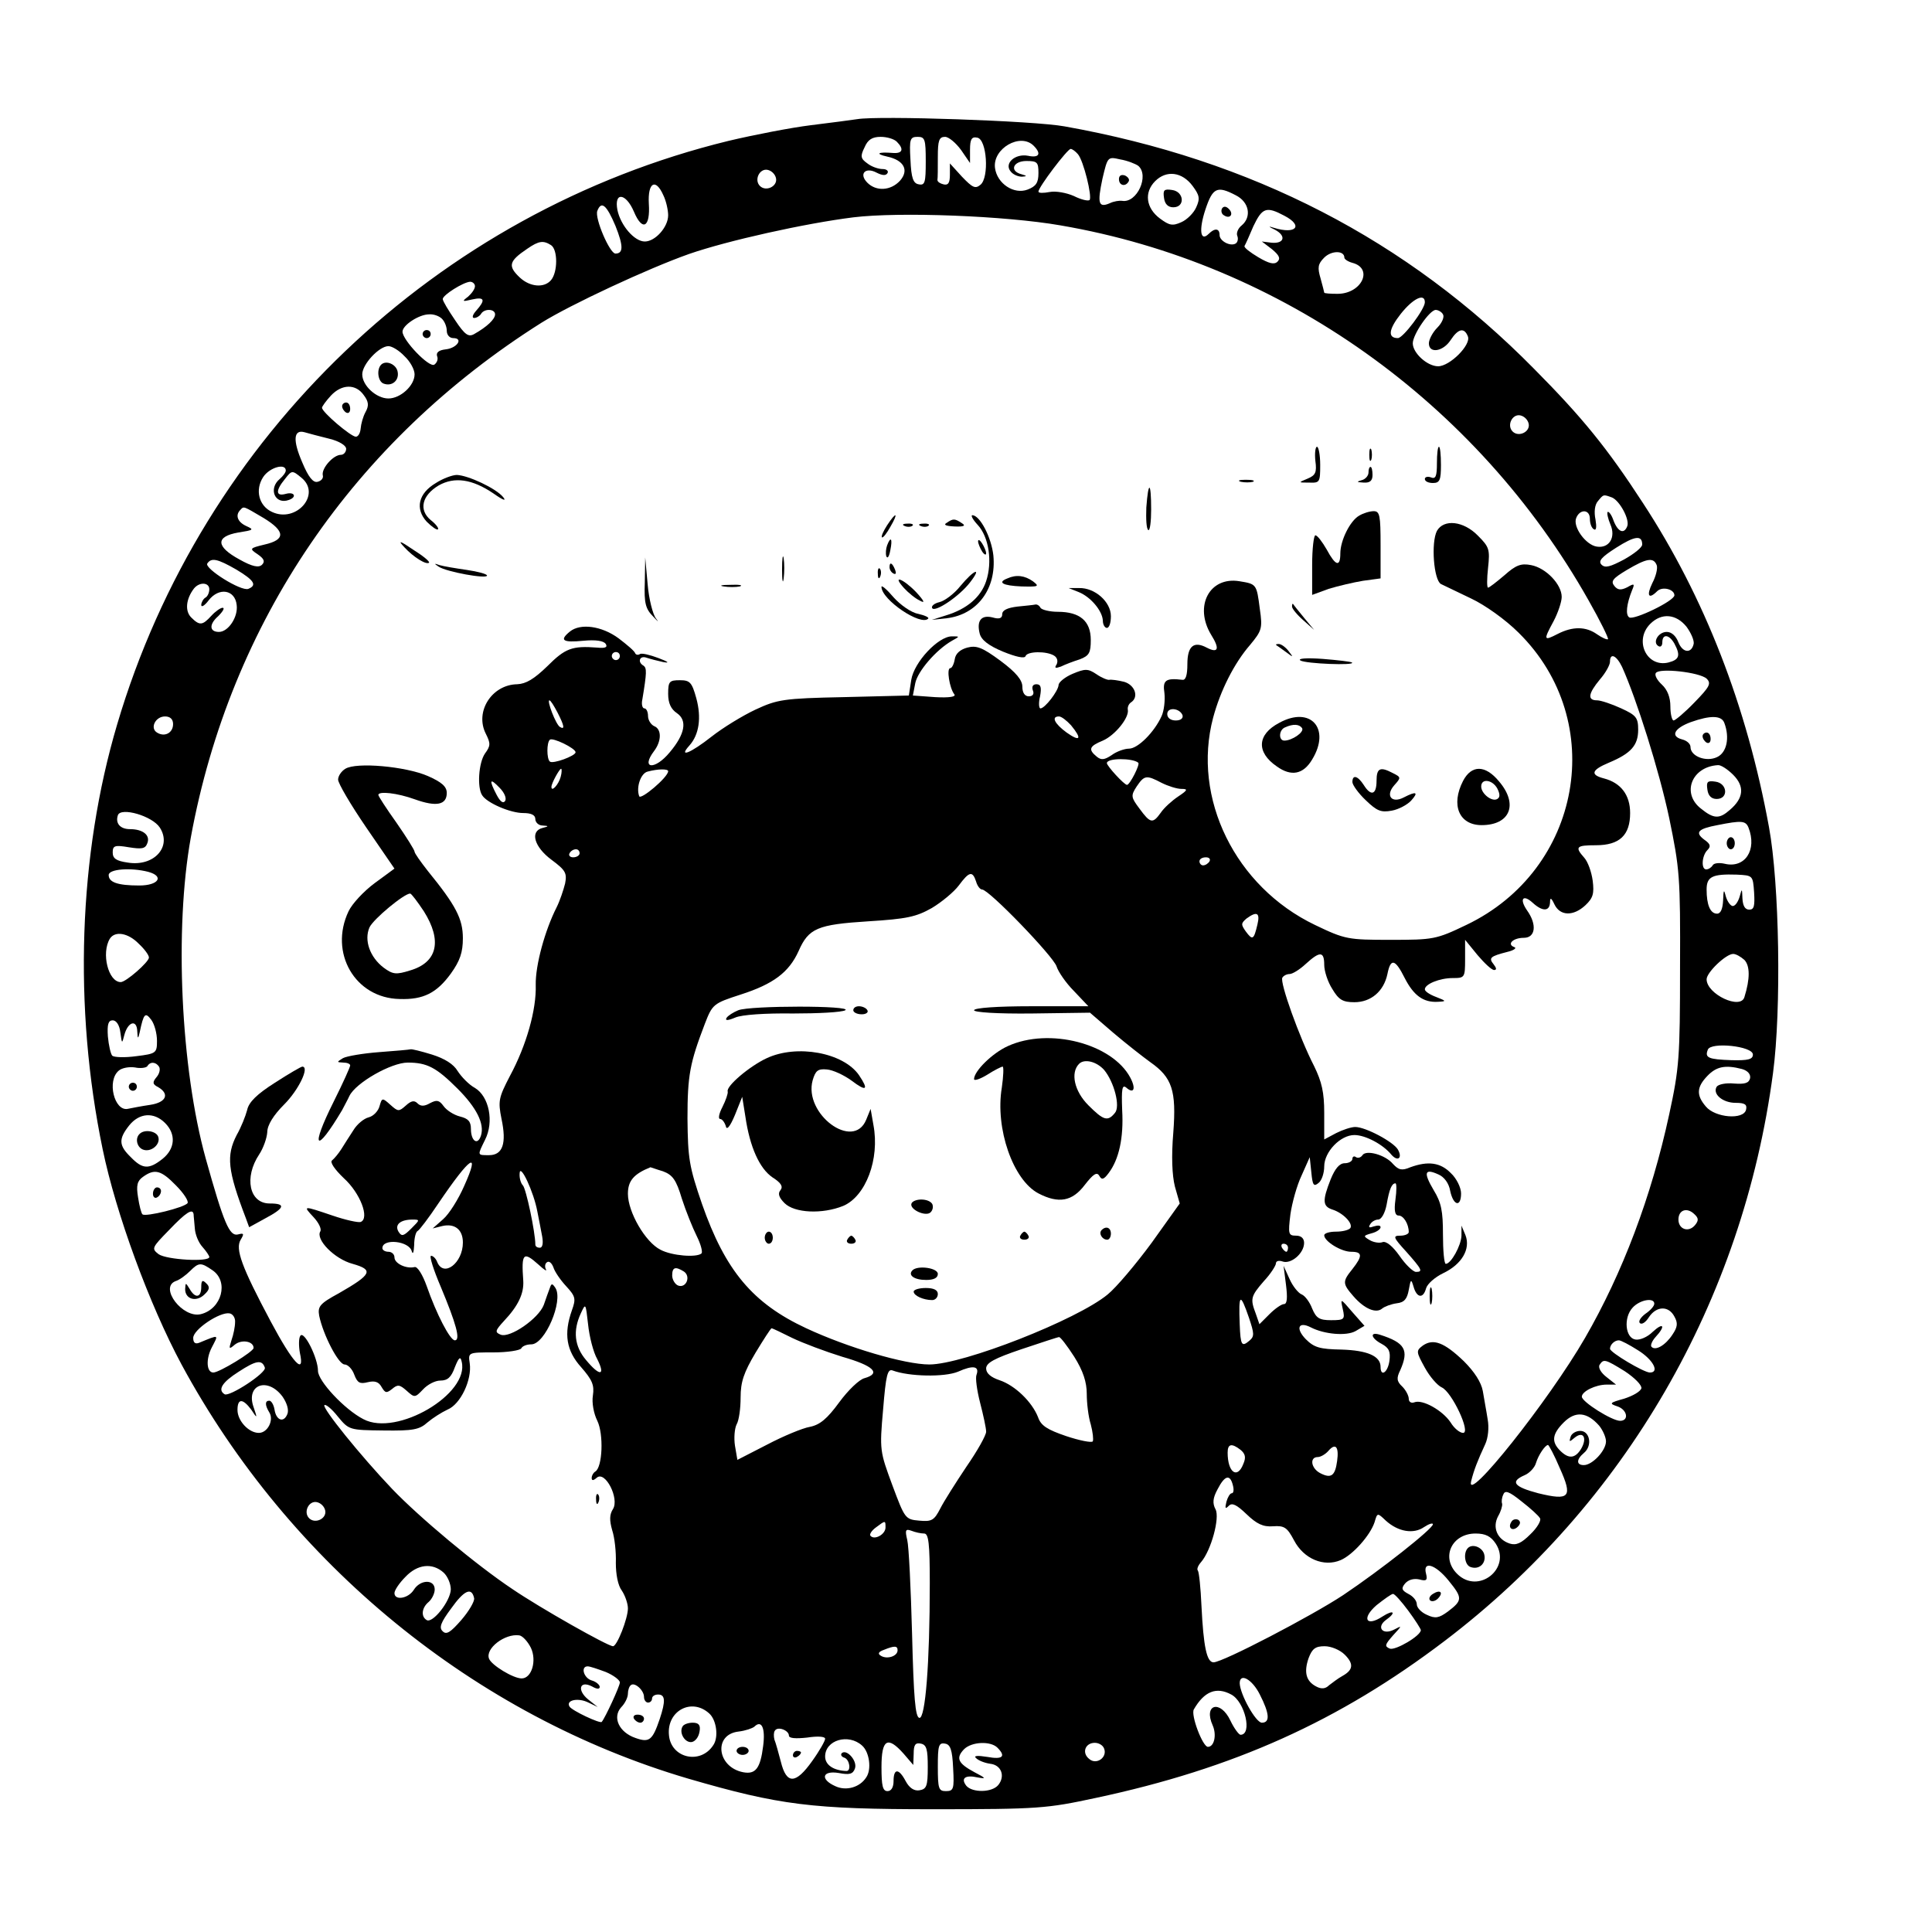 <?xml version="1.0" standalone="no"?>
<!DOCTYPE svg PUBLIC "-//W3C//DTD SVG 20010904//EN"
 "http://www.w3.org/TR/2001/REC-SVG-20010904/DTD/svg10.dtd">
<svg version="1.0" xmlns="http://www.w3.org/2000/svg"
 width="480pt" height="480pt" viewBox="0 0 480 480"
 preserveAspectRatio="xMidYMid meet">
<g transform="translate(0,480) scale(0.1,-0.1)"
fill="#000000" stroke="none">
<path d="M2130 4504 c-14 -2 -65 -9 -115 -15 -49 -6 -142 -24 -205 -39 -725
-177 -1307 -732 -1519 -1450 -96 -324 -109 -702 -36 -1055 33 -160 116 -386
196 -535 268 -496 729 -873 1259 -1029 227 -66 307 -76 610 -76 261 0 281 2
402 28 343 73 605 191 867 390 448 340 741 845 816 1411 21 158 16 470 -10
611 -55 301 -160 571 -313 805 -89 137 -151 213 -270 333 -317 322 -702 520
-1167 603 -76 14 -462 27 -515 18z m98 -56 c19 -19 14 -30 -10 -28 -37 3 -45
-2 -14 -9 42 -9 55 -34 32 -60 -23 -25 -59 -27 -81 -5 -22 22 -5 40 23 25 14
-7 23 -8 27 -1 3 5 -2 10 -12 10 -11 0 -28 6 -38 14 -17 12 -18 18 -7 40 8 19
19 26 40 26 15 0 33 -5 40 -12z m72 -49 c0 -52 -2 -60 -17 -57 -14 2 -19 15
-21 61 -3 52 -1 57 18 57 18 0 20 -6 20 -61z m88 28 l22 -32 0 33 c0 26 4 33
18 30 24 -4 30 -99 8 -117 -13 -11 -20 -7 -46 20 l-30 33 0 -28 c0 -20 -4 -27
-16 -24 -8 2 -15 6 -15 11 1 4 1 30 1 57 0 41 3 50 18 50 9 0 27 -15 40 -33z
m180 11 c20 -20 14 -31 -14 -25 -32 6 -60 -19 -43 -39 6 -8 19 -13 28 -13 13
1 13 2 -1 6 -31 8 -21 33 12 33 27 0 30 -3 30 -30 0 -24 -6 -33 -27 -41 -34
-13 -76 15 -81 54 -6 48 63 88 96 55z m110 -21 c14 -16 36 -106 29 -114 -4 -3
-21 1 -39 10 -18 8 -45 13 -60 10 -16 -3 -28 -3 -28 1 0 11 72 106 80 106 4 0
12 -6 18 -13z m150 -29 c28 -24 -3 -93 -40 -87 -7 1 -21 -1 -31 -6 -28 -12
-31 0 -18 61 13 55 13 55 44 48 18 -3 38 -11 45 -16z m-900 -31 c4 -20 -25
-34 -40 -19 -15 15 -1 44 19 40 10 -2 19 -11 21 -21z m1035 -19 c17 -23 19
-31 9 -53 -6 -14 -23 -31 -37 -37 -22 -10 -30 -8 -53 9 -35 26 -40 65 -12 93
28 28 67 23 93 -12z m-1315 -23 c7 -14 12 -37 12 -50 0 -29 -32 -65 -58 -65
-26 0 -60 40 -68 78 -9 46 21 43 41 -4 21 -50 41 -39 37 20 -3 53 17 64 36 21z
m1422 0 c34 -17 40 -54 15 -75 -9 -7 -14 -19 -11 -26 3 -7 1 -16 -4 -19 -13
-8 -40 6 -40 21 0 17 -12 18 -27 3 -21 -21 -25 10 -8 61 18 54 29 59 75 35z
m-1541 -76 c20 -50 20 -69 0 -69 -14 0 -52 88 -45 106 10 26 23 15 45 -37z
m1662 25 c48 -25 29 -47 -26 -30 -15 5 -14 3 3 -5 28 -15 23 -35 -9 -32 l-24
3 25 -19 c18 -15 22 -23 14 -31 -8 -8 -21 -5 -48 11 -20 12 -36 24 -34 28 2 3
12 25 22 49 22 46 32 50 77 26z m-556 -24 c548 -94 1034 -439 1312 -932 29
-51 50 -94 48 -96 -2 -2 -14 3 -27 12 -28 20 -61 20 -98 1 -35 -18 -36 -16
-10 32 11 21 20 48 20 60 0 31 -39 72 -76 79 -25 5 -38 0 -66 -25 -20 -17 -38
-31 -41 -31 -3 0 -3 22 0 49 5 46 3 52 -25 80 -36 37 -85 42 -102 12 -15 -29
-8 -122 10 -132 8 -4 42 -20 75 -36 34 -16 85 -52 118 -85 223 -220 157 -589
-130 -726 -75 -36 -82 -37 -188 -37 -106 0 -113 1 -188 37 -198 95 -306 315
-253 515 18 67 52 135 92 181 29 35 31 41 24 89 -8 62 -8 62 -51 69 -74 12
-113 -62 -70 -133 22 -35 18 -47 -11 -32 -32 17 -48 4 -48 -41 0 -27 -4 -40
-12 -39 -42 5 -50 -1 -45 -33 2 -18 -1 -44 -7 -57 -18 -40 -59 -81 -81 -81
-11 0 -31 -7 -43 -16 -18 -12 -26 -13 -37 -4 -22 18 -19 26 15 40 30 13 66 57
62 77 -1 6 2 14 8 18 20 13 10 43 -17 51 -16 4 -32 6 -37 5 -4 -1 -19 5 -32
14 -21 14 -28 14 -59 1 -19 -8 -35 -21 -35 -28 -1 -15 -34 -58 -45 -58 -4 0
-5 14 -1 30 4 22 2 30 -9 30 -9 0 -12 -6 -9 -15 4 -9 0 -15 -10 -15 -10 0 -16
9 -16 24 0 16 -15 35 -54 64 -46 34 -60 39 -83 33 -18 -5 -29 -15 -31 -29 -2
-12 -7 -22 -11 -22 -10 0 -2 -50 10 -65 5 -6 -12 -9 -48 -7 l-55 4 6 31 c6 29
51 82 91 105 20 11 20 11 0 11 -34 0 -94 -64 -101 -108 l-6 -39 -162 -4 c-150
-3 -165 -6 -219 -31 -32 -15 -81 -45 -109 -67 -52 -41 -84 -54 -55 -22 24 27
30 69 17 117 -11 40 -16 45 -41 45 -26 0 -29 -3 -29 -34 0 -23 7 -38 22 -48
26 -18 20 -52 -18 -97 -37 -45 -73 -42 -39 3 19 25 19 55 0 62 -8 4 -15 15
-15 25 0 10 -4 19 -9 19 -5 0 -8 10 -5 23 11 66 11 77 3 83 -16 9 -10 26 7 20
9 -3 28 -8 42 -11 17 -3 12 1 -12 10 -21 8 -42 13 -46 10 -5 -3 -10 -2 -12 2
-1 5 -20 21 -41 37 -42 31 -95 38 -121 17 -27 -22 -18 -28 33 -23 31 3 51 0
56 -8 5 -8 -1 -11 -21 -9 -63 5 -80 -2 -124 -46 -33 -32 -53 -44 -75 -45 -63
-1 -106 -68 -78 -123 12 -24 12 -30 -2 -49 -16 -23 -20 -85 -7 -104 12 -19 70
-44 102 -44 20 0 30 -5 30 -15 0 -8 8 -16 18 -16 16 -1 16 -2 0 -6 -32 -8 -21
-47 22 -79 35 -26 39 -33 34 -59 -4 -16 -13 -43 -21 -59 -29 -57 -53 -144 -52
-193 2 -61 -23 -150 -64 -226 -28 -54 -30 -62 -21 -107 13 -61 3 -90 -31 -90
-30 0 -29 -1 -10 38 23 45 10 108 -25 129 -15 8 -34 28 -43 42 -10 17 -32 31
-64 41 -26 8 -50 14 -53 13 -3 -1 -38 -4 -78 -7 -40 -3 -81 -10 -90 -15 -16
-10 -16 -10 1 -11 9 0 17 -3 17 -7 0 -4 -18 -44 -41 -90 -59 -118 -45 -132 21
-21 5 10 14 26 18 35 16 33 104 83 145 83 48 0 71 -12 124 -65 47 -47 67 -87
58 -116 -8 -26 -25 -14 -25 16 0 19 -7 26 -27 31 -16 4 -34 16 -41 26 -11 15
-17 16 -34 7 -14 -8 -23 -8 -31 0 -8 8 -16 6 -29 -6 -17 -15 -19 -15 -38 2
-20 18 -21 18 -27 -3 -3 -12 -15 -25 -27 -28 -12 -3 -29 -17 -38 -32 -10 -15
-23 -36 -30 -47 -7 -11 -17 -23 -23 -28 -6 -4 6 -22 29 -44 41 -37 65 -100 42
-109 -6 -2 -38 5 -70 16 -74 25 -74 25 -47 -4 13 -14 20 -29 17 -35 -13 -20
35 -69 80 -81 53 -15 48 -26 -34 -73 -48 -26 -53 -33 -49 -56 10 -48 48 -121
63 -121 8 0 19 -11 24 -25 8 -21 14 -24 34 -19 17 4 27 1 34 -12 9 -15 12 -16
26 -5 14 12 19 11 36 -4 20 -18 21 -18 41 3 11 12 30 22 43 22 18 0 27 8 36
33 10 25 14 28 17 14 20 -80 -161 -187 -244 -143 -47 24 -113 95 -113 120 0
32 -35 102 -44 87 -4 -6 -4 -25 -1 -42 13 -58 -17 -26 -72 77 -73 137 -89 181
-75 204 9 15 8 17 -7 13 -21 -5 -35 28 -80 189 -62 224 -78 570 -37 797 98
535 405 985 871 1279 72 45 265 135 367 171 95 33 288 76 408 91 115 14 377 4
515 -20z m-1266 -49 c17 -11 17 -67 0 -87 -17 -20 -52 -17 -77 6 -31 29 -28
41 18 72 29 20 40 21 59 9z m1971 -31 c0 -4 9 -10 20 -13 53 -14 23 -77 -37
-77 -18 0 -33 1 -33 3 0 1 -4 17 -9 35 -8 27 -7 36 9 52 18 18 50 18 50 0z
m-2160 -71 c0 -7 -8 -18 -17 -26 -16 -12 -15 -13 10 -7 31 7 34 -1 10 -28 -9
-10 -11 -18 -5 -18 6 0 14 5 17 10 8 14 35 13 35 -1 0 -12 -20 -31 -52 -49
-14 -8 -23 -2 -47 34 -17 25 -31 48 -31 53 0 10 51 42 68 43 6 0 12 -5 12 -11z
m2360 -40 c0 -17 -54 -89 -67 -89 -26 0 -23 22 7 60 30 38 60 53 60 29z m45
-30 c4 -6 -2 -21 -14 -33 -12 -12 -21 -30 -21 -39 0 -26 35 -21 54 8 19 29 34
32 43 9 8 -21 -45 -74 -74 -74 -27 0 -63 33 -63 57 0 22 42 83 57 83 6 0 15
-5 18 -11z m-2487 -11 c7 -7 12 -20 12 -30 0 -10 7 -18 16 -18 26 0 10 -25
-19 -28 -17 -2 -24 -8 -21 -17 3 -7 0 -16 -7 -21 -13 -8 -79 61 -79 82 0 16
41 43 66 43 11 1 25 -4 32 -11z m-93 -93 c14 -13 25 -33 25 -45 0 -28 -35 -60
-65 -60 -30 0 -65 32 -65 60 0 25 42 70 65 70 9 0 27 -11 40 -25z m-101 -97
c12 -16 13 -26 4 -42 -6 -11 -11 -29 -12 -41 -1 -11 -6 -20 -12 -20 -12 0 -84
61 -84 72 0 3 10 17 22 30 27 29 62 30 82 1z m2894 -71 c4 -20 -25 -34 -40
-19 -15 15 -1 44 19 40 10 -2 19 -11 21 -21z m-2980 -37 c25 -6 42 -17 42 -25
0 -8 -6 -15 -13 -15 -19 0 -49 -34 -45 -51 2 -7 -4 -14 -13 -16 -11 -3 -23 12
-38 48 -24 55 -22 83 6 75 10 -3 37 -10 61 -16z m-108 -79 c0 -5 -7 -14 -15
-21 -29 -24 -12 -65 23 -52 20 7 14 21 -8 15 -25 -7 -26 8 -2 37 17 22 18 22
41 3 50 -41 -13 -113 -73 -85 -33 15 -43 55 -22 87 16 24 56 35 56 16z m3295
-67 c19 -8 44 -54 38 -71 -8 -21 -23 -15 -34 13 -5 15 -12 24 -15 22 -2 -3 1
-17 7 -31 14 -32 -3 -60 -34 -55 -27 4 -60 49 -51 71 9 23 34 22 34 -2 0 -11
4 -23 10 -26 6 -4 7 6 4 24 -4 19 -2 37 6 46 14 17 13 17 35 9z m-3350 -51
c54 -33 55 -54 2 -66 -37 -9 -38 -10 -17 -24 16 -11 19 -18 11 -26 -8 -8 -24
-5 -56 13 -59 32 -60 57 -3 67 38 6 40 7 20 16 -22 10 -28 27 -15 40 9 10 7
10 58 -20z m3425 -66 c0 -7 -20 -23 -45 -37 -34 -18 -47 -22 -56 -13 -9 9 0
19 36 42 47 30 65 32 65 8z m-3493 -62 c45 -27 52 -39 30 -48 -18 -7 -110 51
-102 63 10 15 25 12 72 -15z m3529 11 c3 -8 -2 -28 -11 -45 -15 -31 -9 -41 12
-20 13 13 43 5 43 -10 0 -14 -100 -62 -112 -55 -10 6 -7 33 7 68 7 16 5 17
-12 7 -16 -8 -24 -7 -32 3 -10 12 -4 19 31 40 49 29 66 32 74 12z m-3596 -60
c0 -8 -4 -18 -10 -21 -5 -3 -10 -12 -10 -18 0 -7 9 -1 18 11 26 34 66 27 70
-11 4 -30 -21 -67 -44 -67 -24 0 -25 19 -2 39 12 12 17 21 11 21 -5 0 -18 -9
-28 -20 -22 -24 -29 -25 -50 -4 -16 16 -13 46 7 72 14 17 38 15 38 -2z m3670
-93 c11 -15 19 -33 18 -42 -5 -25 -27 -24 -38 3 -6 16 -17 26 -29 26 -21 0
-36 -26 -21 -35 6 -4 10 1 10 9 0 22 17 20 30 -3 16 -30 12 -40 -15 -47 -54
-13 -86 55 -45 96 28 28 64 25 90 -7z m-2650 -73 c0 -5 -4 -10 -10 -10 -5 0
-10 5 -10 10 0 6 5 10 10 10 6 0 10 -4 10 -10z m2490 -27 c36 -80 92 -257 117
-375 26 -126 28 -146 27 -373 0 -222 -2 -249 -27 -364 -44 -204 -116 -394
-209 -555 -90 -156 -298 -417 -283 -356 7 28 16 51 35 92 7 15 10 41 6 62 -3
20 -9 51 -12 70 -4 22 -21 48 -47 74 -49 47 -76 57 -102 39 -17 -13 -17 -15 5
-55 12 -22 31 -44 42 -49 25 -11 73 -113 53 -113 -8 0 -22 11 -31 26 -20 30
-70 58 -90 50 -8 -3 -14 1 -14 9 0 7 -7 21 -16 30 -14 13 -15 21 -5 41 22 50
12 68 -51 88 -26 8 -22 -9 5 -23 18 -10 22 -19 19 -42 -4 -29 -22 -41 -22 -15
0 27 -33 41 -97 43 -54 1 -68 5 -89 26 -26 27 -18 45 13 29 33 -17 88 -22 111
-9 l22 13 -30 34 c-30 35 -30 35 -24 8 6 -26 4 -28 -29 -28 -29 0 -37 5 -47
29 -6 16 -18 32 -26 35 -8 3 -22 20 -30 38 l-15 33 6 -47 c4 -32 3 -48 -5 -48
-6 0 -22 -11 -36 -25 l-25 -25 -9 26 c-14 37 -13 43 20 81 17 18 30 39 30 44
0 6 7 8 16 5 21 -8 54 20 54 46 0 11 -7 18 -20 18 -19 0 -20 4 -14 53 4 28 16
72 28 97 l20 45 4 -38 c3 -32 6 -36 18 -26 8 6 14 25 14 41 0 36 40 78 75 78
27 0 71 -23 92 -49 16 -18 28 -8 16 13 -11 19 -80 56 -106 56 -10 0 -31 -7
-47 -15 l-30 -16 0 66 c0 51 -6 77 -25 116 -37 72 -86 209 -79 220 3 5 11 9
18 9 7 0 25 11 40 25 35 32 46 32 46 -2 0 -16 9 -43 20 -60 16 -27 26 -33 55
-33 41 0 73 27 82 70 8 40 19 38 43 -10 22 -43 46 -61 82 -59 22 1 22 2 -4 12
-16 6 -28 14 -28 19 0 13 37 28 69 28 30 0 31 1 31 47 l0 48 31 -38 c17 -20
35 -37 41 -37 7 0 6 5 -1 14 -13 16 -9 20 34 31 17 4 24 10 17 12 -19 7 -3 23
24 23 29 0 33 33 8 68 -20 29 -10 41 14 19 24 -22 42 -22 43 1 0 13 3 12 11
-5 14 -29 47 -30 77 -2 19 18 22 29 18 61 -3 22 -12 47 -21 57 -24 27 -20 31
29 31 59 0 85 25 85 80 0 45 -23 75 -65 86 -35 9 -31 21 12 39 55 23 73 43 73
82 0 30 -5 36 -42 53 -24 11 -51 20 -60 20 -25 0 -22 17 7 52 14 16 25 36 25
44 0 23 16 16 30 -13z m210 -29 c12 -12 8 -20 -30 -59 -24 -25 -48 -45 -52
-45 -4 0 -8 16 -8 35 0 22 -7 41 -21 54 -12 11 -19 24 -15 29 8 13 108 2 126
-14z m-2855 -84 c17 -33 19 -44 6 -36 -10 6 -33 66 -26 66 3 0 11 -13 20 -30z
m1553 -7 c2 -8 -5 -13 -17 -13 -12 0 -21 6 -21 16 0 18 31 15 38 -3z m-2508
-22 c0 -22 -21 -33 -40 -21 -18 11 -4 40 20 40 13 0 20 -7 20 -19z m2231 -3
c28 -34 23 -42 -11 -18 -30 22 -39 40 -19 40 6 0 19 -10 30 -22z m1623 6 c14
-37 6 -74 -18 -85 -27 -13 -66 2 -66 25 0 8 -9 16 -21 19 -30 8 -19 28 22 43
48 17 76 17 83 -2z m-2854 -73 c0 -9 -57 -30 -64 -23 -8 7 -8 47 0 54 6 7 64
-21 64 -31z m1398 -26 c5 -4 -21 -55 -28 -55 -7 0 -50 47 -50 54 0 13 64 13
78 1z m1478 -30 c29 -29 26 -58 -8 -87 -26 -23 -40 -23 -72 3 -49 38 -23 104
42 108 7 1 24 -10 38 -24z m-2913 -5 c-5 -19 -23 -39 -23 -25 0 9 20 45 24 45
2 0 2 -9 -1 -20z m267 14 c0 -15 -69 -73 -72 -62 -8 22 4 57 21 61 26 7 51 7
51 1z m1226 -29 c16 -8 38 -15 49 -15 17 0 16 -3 -8 -19 -15 -10 -35 -28 -43
-40 -20 -28 -26 -27 -53 10 -21 28 -22 32 -7 55 19 28 24 29 62 9z m-1631 -45
c-5 -7 -12 -2 -21 15 -20 38 -17 43 7 18 12 -12 18 -26 14 -33z m-858 -66 c31
-48 -15 -98 -80 -87 -28 4 -37 10 -37 25 0 17 5 19 40 13 32 -5 41 -4 46 10 8
20 -11 35 -43 35 -25 0 -37 15 -30 35 8 20 85 -2 104 -31z m3947 0 c22 -56 -9
-102 -59 -90 -13 3 -27 2 -30 -4 -3 -5 -10 -10 -16 -10 -13 0 -11 34 3 48 9 9
8 15 -8 26 -24 18 -15 27 33 36 60 12 70 11 77 -6z m-2904 -64 c0 -5 -7 -10
-16 -10 -8 0 -12 5 -9 10 3 6 10 10 16 10 5 0 9 -4 9 -10z m1565 -20 c-3 -5
-10 -10 -16 -10 -5 0 -9 5 -9 10 0 6 7 10 16 10 8 0 12 -4 9 -10z m-2637 -26
c41 -11 26 -34 -22 -34 -54 0 -76 8 -76 26 0 15 55 19 98 8z m2057 -24 c3 -11
10 -20 15 -20 17 0 177 -166 185 -191 4 -13 23 -41 43 -61 l36 -38 -142 0
c-84 0 -142 -4 -142 -10 0 -5 57 -9 144 -8 l144 2 58 -50 c33 -28 74 -60 92
-73 54 -38 65 -70 57 -175 -5 -59 -3 -106 4 -134 l12 -42 -70 -98 c-39 -53
-88 -111 -109 -128 -76 -63 -359 -174 -443 -174 -61 0 -203 42 -306 90 -133
62 -201 143 -259 309 -32 93 -35 113 -36 212 0 108 6 138 43 235 19 49 21 51
89 73 81 26 120 55 144 108 25 57 47 66 173 74 96 6 119 11 158 33 25 15 55
40 67 56 26 35 34 37 43 10z m1933 -27 c2 -34 0 -43 -12 -43 -11 0 -16 10 -17
28 -1 25 -1 26 -7 4 -4 -13 -11 -23 -17 -23 -5 0 -13 10 -17 23 -5 20 -6 18
-7 -9 -1 -21 -6 -33 -15 -33 -17 0 -26 22 -26 60 0 32 14 39 75 37 40 -2 40
-2 43 -44z m-1234 -80 c-9 -38 -12 -40 -29 -17 -12 17 -12 20 2 32 26 19 34
14 27 -15z m-2779 -48 c14 -13 25 -28 25 -34 0 -11 -57 -61 -70 -61 -31 0 -49
72 -27 108 13 20 46 14 72 -13z m3989 -40 c14 -15 14 -47 0 -92 -9 -33 -94 7
-94 44 0 17 48 63 66 63 7 0 19 -7 28 -15z m-3944 -201 c0 -30 -2 -32 -51 -38
-29 -4 -55 -3 -60 1 -4 4 -9 26 -11 48 -2 30 1 40 12 40 9 0 17 -12 19 -30 4
-29 4 -29 10 -6 9 33 31 39 32 9 1 -20 2 -20 6 -3 10 48 14 51 29 31 8 -11 14
-34 14 -52z m3965 -34 c0 -12 -12 -15 -53 -14 -58 2 -67 6 -59 26 7 20 112 9
112 -12z m-3960 -30 c4 -6 1 -18 -6 -26 -11 -13 -10 -18 4 -25 29 -17 20 -38
-20 -44 -21 -3 -46 -8 -56 -10 -33 -6 -52 70 -22 95 8 7 26 10 40 8 14 -3 28
-1 31 3 7 12 21 11 29 -1z m3933 -6 c14 -4 22 -13 20 -23 -3 -12 -13 -15 -40
-13 -20 2 -39 -2 -43 -8 -11 -18 15 -40 47 -40 23 0 29 -4 26 -17 -6 -26 -77
-20 -100 8 -24 28 -23 48 4 76 22 23 44 28 86 17z m-3918 -134 c28 -28 25 -64
-6 -89 -34 -27 -50 -26 -79 4 -30 29 -31 45 -4 79 25 31 61 34 89 6z m743
-157 c-14 -32 -37 -69 -52 -82 l-26 -23 24 6 c31 7 51 -9 51 -41 0 -51 -48
-88 -64 -48 -3 8 -10 15 -15 15 -5 0 6 -35 24 -77 38 -91 50 -133 35 -133 -12
0 -46 66 -70 135 -10 28 -23 49 -30 47 -21 -5 -50 9 -50 24 0 8 -7 14 -15 14
-8 0 -15 4 -15 9 0 25 67 18 73 -8 3 -9 5 -2 6 16 0 17 4 33 9 35 4 2 27 32
51 68 80 118 105 134 64 43z m182 -63 c4 -19 9 -47 12 -62 3 -17 1 -28 -6 -28
-6 0 -11 3 -11 8 0 30 -23 139 -31 147 -5 5 -9 18 -8 30 1 26 35 -46 44 -95z
m312 100 c24 -9 33 -21 47 -68 10 -31 27 -73 37 -93 10 -20 15 -39 12 -43 -12
-11 -74 -6 -102 9 -38 19 -81 94 -81 139 0 32 14 49 56 66 1 0 14 -5 31 -10z
m-1210 -35 c19 -19 32 -39 29 -44 -7 -11 -105 -35 -112 -28 -3 2 -8 22 -11 42
-5 30 -2 41 12 51 29 21 45 17 82 -21z m3774 -99 c-16 -19 -41 -10 -41 14 0
24 21 31 39 14 11 -10 12 -16 2 -28z m-3730 27 c0 -5 2 -20 3 -35 1 -15 9 -35
19 -46 9 -10 17 -22 17 -25 0 -13 -106 -7 -126 7 -18 14 -17 16 26 60 42 44
59 55 61 39z m541 -35 c-19 -19 -24 -21 -32 -8 -10 17 4 30 35 30 19 0 18 -1
-3 -22z m2178 -48 c0 -5 -2 -10 -4 -10 -3 0 -8 5 -11 10 -3 6 -1 10 4 10 6 0
11 -4 11 -10z m-1862 -42 c14 -13 22 -18 18 -11 -3 6 -2 14 3 17 5 4 12 -2 16
-13 3 -10 17 -31 32 -47 23 -25 24 -31 14 -59 -21 -59 -14 -101 23 -142 27
-31 33 -44 29 -70 -3 -18 2 -45 11 -63 16 -33 13 -115 -5 -126 -5 -3 -9 -10
-9 -16 0 -7 4 -7 13 1 21 17 56 -52 40 -78 -9 -14 -9 -28 -2 -53 6 -18 10 -54
9 -81 0 -28 5 -56 15 -69 8 -12 15 -32 15 -44 0 -25 -27 -94 -37 -94 -13 0
-181 95 -250 142 -90 60 -231 178 -299 249 -78 82 -175 202 -168 208 3 3 18
-9 33 -28 28 -34 29 -34 114 -35 73 -1 89 2 109 20 13 11 35 25 50 32 32 13
61 74 55 115 -4 27 -4 27 59 27 35 0 66 5 69 10 3 6 14 10 25 10 34 0 80 108
60 140 -8 12 -10 12 -14 0 -3 -8 -10 -27 -15 -42 -13 -34 -84 -83 -107 -74
-15 6 -14 10 8 34 35 37 50 68 48 100 -5 69 0 74 38 40z m-810 -14 c41 -28 23
-96 -29 -109 -45 -11 -104 66 -63 82 10 3 26 15 36 25 22 22 27 22 56 2z
m1171 -3 c18 -12 6 -42 -14 -35 -8 3 -15 15 -15 25 0 21 8 23 29 10z m1404
-115 c13 -39 14 -46 1 -57 -19 -16 -22 -12 -24 41 -3 76 1 80 23 16z m1007 35
c0 -6 -10 -17 -22 -25 -12 -9 -18 -19 -14 -23 5 -5 15 2 23 15 19 28 49 28 63
1 9 -16 8 -26 -5 -45 -17 -26 -42 -41 -52 -30 -3 3 1 14 10 24 26 28 20 38 -7
13 -13 -13 -32 -21 -43 -19 -25 4 -30 54 -7 79 18 20 54 26 54 10z m-2626
-138 c21 -42 6 -43 -28 -2 -29 34 -33 73 -13 116 12 26 12 26 18 -27 3 -30 13
-70 23 -87z m-900 92 c0 -11 -4 -31 -9 -45 -7 -22 -6 -23 8 -11 17 14 47 9 47
-8 0 -9 -85 -61 -100 -61 -17 0 -19 33 -4 62 17 33 20 33 -31 12 -10 -4 -15 0
-15 12 0 21 66 65 90 61 8 -1 15 -11 14 -22z m1384 -39 c27 -13 83 -34 125
-47 77 -22 97 -41 55 -53 -13 -3 -41 -30 -63 -60 -30 -41 -48 -56 -73 -61 -18
-3 -66 -23 -106 -44 l-74 -38 -6 35 c-3 19 -1 43 4 53 6 10 10 40 10 67 0 39
8 62 37 111 20 33 38 61 40 61 2 0 25 -11 51 -24z m701 -47 c22 -35 31 -63 31
-92 0 -23 4 -57 10 -76 5 -19 7 -37 5 -42 -3 -4 -33 2 -66 13 -47 16 -63 26
-70 47 -15 38 -57 79 -96 92 -21 7 -33 17 -33 29 0 14 20 25 88 48 48 16 90
30 93 30 3 1 20 -21 38 -49z m1401 16 c37 -23 54 -55 29 -55 -15 0 -99 50 -99
59 0 10 11 21 22 21 5 0 26 -11 48 -25z m-3412 -43 c4 -13 -88 -73 -100 -66
-18 11 -6 30 35 56 43 28 58 31 65 10z m3379 -9 c24 -16 42 -34 41 -42 -2 -8
-21 -19 -43 -26 -36 -10 -38 -12 -17 -19 25 -8 30 -36 7 -36 -20 0 -95 47 -95
60 0 13 34 30 62 30 l23 0 -24 19 c-13 10 -21 23 -17 30 10 15 13 15 63 -16z
m-1611 -9 c-3 -7 1 -38 9 -69 8 -31 15 -63 15 -72 0 -9 -22 -48 -49 -87 -26
-39 -56 -86 -65 -104 -15 -29 -21 -33 -52 -30 -35 3 -36 5 -67 88 -31 84 -32
87 -23 188 7 86 11 102 24 97 40 -15 128 -17 162 -3 38 17 54 14 46 -8z
m-1724 -54 c11 -16 16 -33 12 -43 -9 -23 -28 -16 -32 11 -2 12 -8 22 -13 22
-11 0 -11 -11 0 -29 12 -19 -4 -51 -26 -51 -25 0 -53 30 -53 57 0 29 13 29 34
1 15 -23 16 -23 6 6 -20 56 35 76 72 26z m3271 -72 c9 -11 17 -29 17 -39 0
-23 -34 -59 -55 -59 -19 0 -19 14 0 30 22 18 15 55 -9 55 -11 0 -22 -7 -24
-15 -4 -13 -3 -13 10 -2 22 18 32 -1 16 -28 -15 -24 -31 -25 -52 -4 -22 22
-20 41 9 70 29 29 58 26 88 -8z m-891 -60 c12 -10 14 -19 7 -35 -15 -39 -39
-21 -39 28 0 22 10 24 32 7z m240 -28 c-5 -37 -15 -44 -42 -30 -23 12 -27 40
-6 40 7 0 19 7 26 15 18 21 27 11 22 -25z m553 -17 c33 -73 25 -82 -53 -63
-61 16 -71 29 -34 45 12 5 25 19 28 30 6 20 23 45 30 45 2 0 16 -26 29 -57z
m-812 -43 c3 -11 2 -20 -3 -20 -4 0 -10 -10 -13 -21 -4 -17 -3 -19 6 -10 8 8
19 3 44 -21 25 -24 41 -32 66 -30 28 2 35 -3 52 -35 24 -46 74 -67 116 -49 30
13 73 61 84 94 7 24 7 24 28 4 31 -28 69 -34 95 -16 12 8 22 11 22 7 0 -11
-129 -113 -223 -176 -77 -51 -299 -167 -322 -167 -17 0 -25 39 -30 140 -2 45
-6 84 -9 88 -3 3 0 12 8 21 25 29 47 110 36 131 -8 15 -7 28 5 50 18 35 31 38
38 10z m763 -82 c4 -5 -7 -24 -24 -40 -22 -22 -35 -28 -51 -23 -31 10 -44 40
-29 68 7 12 11 26 10 31 -2 5 -1 15 3 23 4 11 14 8 45 -17 22 -17 43 -36 46
-42z m-3018 19 c4 -20 -25 -34 -40 -19 -15 15 -1 44 19 40 10 -2 19 -11 21
-21z m1392 -42 c0 -17 -27 -32 -37 -21 -4 3 2 13 13 21 24 18 24 18 24 0z m96
-15 c11 0 14 -24 14 -123 0 -200 -11 -338 -26 -335 -10 2 -14 50 -18 208 -3
113 -8 218 -12 234 -6 25 -4 28 10 23 10 -4 24 -7 32 -7z m1420 -25 c40 -61
-43 -128 -96 -75 -41 41 -13 100 46 100 25 0 38 -7 50 -25z m-2614 -72 c10 -9
18 -28 18 -42 -1 -29 -45 -85 -60 -76 -15 9 -12 31 5 45 8 7 15 21 15 31 0 26
-36 25 -52 -1 -14 -22 -48 -27 -48 -8 0 7 12 25 27 40 30 32 67 36 95 11z
m2497 -20 c35 -43 35 -49 -2 -77 -22 -16 -31 -18 -52 -8 -14 6 -25 18 -25 26
0 9 -9 20 -21 26 -17 9 -18 14 -8 26 8 9 21 13 35 10 18 -5 21 -2 17 14 -9 33
23 24 56 -17z m-2421 -44 c1 -8 -13 -32 -32 -54 -27 -31 -37 -37 -46 -28 -10
9 -5 22 21 57 32 45 51 54 57 25z m2321 -31 c17 -23 31 -45 31 -48 0 -14 -63
-51 -77 -46 -14 6 -12 10 8 33 23 25 23 25 2 14 -28 -14 -44 6 -20 24 27 19
20 27 -8 9 -41 -27 -53 -5 -15 28 19 15 37 28 41 28 4 0 21 -19 38 -42z
m-2180 -92 c15 -32 2 -76 -23 -76 -21 0 -75 33 -81 49 -10 25 39 63 75 58 8
-1 21 -15 29 -31z m911 -6 c0 -15 -26 -23 -41 -14 -9 5 -7 10 7 15 27 11 34
10 34 -1z m1111 -11 c23 -23 21 -38 -6 -53 -11 -6 -25 -17 -33 -23 -9 -9 -19
-10 -32 -3 -25 13 -31 35 -19 70 9 24 17 30 40 30 16 0 38 -9 50 -21z m-1836
-43 c19 -8 35 -20 35 -26 0 -9 -36 -87 -45 -98 -4 -5 -74 28 -80 38 -10 16 21
23 47 10 l23 -11 -24 19 c-28 23 -21 48 10 32 12 -7 19 -7 19 -1 0 5 -9 13
-20 16 -20 6 -28 35 -10 35 6 0 26 -7 45 -14z m1625 -56 c24 -47 26 -70 5 -70
-15 0 -54 70 -55 98 0 27 31 10 50 -28z m-1530 -6 c0 -8 5 -14 10 -14 6 0 10
5 10 10 0 6 7 10 15 10 18 0 19 -16 4 -61 -18 -53 -26 -59 -60 -47 -41 14 -58
51 -36 76 10 10 17 25 17 34 0 8 3 18 7 21 9 9 33 -12 33 -29z m1459 6 c34
-18 53 -100 23 -100 -4 0 -16 16 -25 35 -25 53 -68 41 -44 -12 10 -23 4 -53
-12 -53 -13 0 -43 79 -35 93 26 45 56 57 93 37z m-1297 -47 c18 -16 24 -59 10
-79 -32 -49 -105 -32 -110 25 -6 60 56 94 100 54z m134 -81 c-7 -56 -19 -71
-50 -65 -65 13 -74 94 -11 101 17 2 34 8 39 12 18 18 28 -3 22 -48z m64 26 c0
-7 17 -8 45 -5 26 4 45 3 45 -3 0 -5 -14 -30 -32 -55 -41 -58 -64 -59 -78 -2
-6 23 -13 48 -16 55 -2 8 -2 18 1 22 7 12 35 1 35 -12z m182 -25 c18 -16 24
-59 10 -79 -16 -25 -50 -34 -76 -22 -39 17 -34 40 8 33 26 -5 35 -3 40 11 7
19 -21 50 -33 38 -3 -4 0 -9 7 -11 13 -5 17 -33 5 -33 -32 1 -53 15 -53 36 0
41 58 58 92 27z m103 -20 l24 -28 1 28 c0 22 4 28 18 25 14 -3 17 -14 17 -58
0 -48 -3 -55 -21 -58 -13 -2 -25 6 -34 23 -17 32 -30 32 -30 0 0 -16 -6 -25
-15 -25 -12 0 -15 13 -15 60 0 69 15 78 55 33z m123 -36 c3 -52 1 -57 -18 -57
-18 0 -20 6 -20 61 0 52 2 60 18 57 13 -2 18 -15 20 -61z m110 51 c22 -22 13
-30 -25 -23 -25 4 -35 3 -28 -3 6 -6 21 -12 35 -14 28 -3 38 -31 20 -53 -16
-19 -64 -19 -79 -2 -15 19 -3 28 28 21 22 -4 21 -2 -8 13 -41 22 -47 35 -26
57 19 19 66 21 83 4z m265 -2 c9 -22 -19 -42 -37 -26 -19 15 -10 40 14 40 10
0 20 -6 23 -14z"/>
<path d="M2780 4355 c0 -16 16 -20 24 -6 3 5 -1 11 -9 15 -9 3 -15 0 -15 -9z"/>
<path d="M2892 4308 c2 -15 10 -23 23 -23 30 0 27 39 -3 43 -20 3 -23 0 -20
-20z"/>
<path d="M3036 4282 c-3 -6 -1 -14 5 -17 15 -10 25 3 12 16 -7 7 -13 7 -17 1z"/>
<path d="M3268 3655 c4 -29 0 -36 -19 -44 -24 -10 -24 -10 4 -10 26 -1 27 1
27 44 0 25 -4 45 -8 45 -4 0 -6 -16 -4 -35z"/>
<path d="M3402 3670 c0 -14 2 -19 5 -12 2 6 2 18 0 25 -3 6 -5 1 -5 -13z"/>
<path d="M3570 3649 c0 -32 -3 -40 -15 -35 -8 3 -15 1 -15 -4 0 -6 9 -10 20
-10 17 0 20 7 20 45 0 25 -2 45 -5 45 -3 0 -5 -18 -5 -41z"/>
<path d="M3400 3626 c0 -8 -8 -17 -17 -19 -14 -4 -12 -5 5 -6 16 -1 22 5 22
19 0 11 -2 20 -5 20 -3 0 -5 -6 -5 -14z"/>
<path d="M1083 3600 c-44 -26 -52 -64 -23 -96 13 -13 26 -22 28 -19 3 2 -5 13
-18 23 -30 25 -22 61 20 86 39 22 83 16 136 -20 24 -17 33 -20 24 -9 -18 22
-87 54 -115 55 -11 0 -35 -9 -52 -20z"/>
<path d="M3083 3603 c9 -2 23 -2 30 0 6 3 -1 5 -18 5 -16 0 -22 -2 -12 -5z"/>
<path d="M2848 3539 c-1 -28 0 -53 5 -56 4 -2 7 21 7 51 0 70 -7 73 -12 5z"/>
<path d="M3377 3519 c-23 -13 -47 -62 -47 -94 0 -35 -12 -31 -34 10 -11 19
-23 35 -28 35 -4 0 -8 -33 -8 -74 l0 -74 41 15 c23 7 61 16 85 20 l44 6 0 83
c0 73 -2 84 -17 84 -10 0 -26 -5 -36 -11z"/>
<path d="M2204 3495 c-9 -14 -15 -27 -13 -30 3 -2 12 10 21 26 21 36 15 39 -8
4z"/>
<path d="M2429 3496 c28 -30 37 -92 21 -140 -13 -39 -47 -69 -100 -85 l-35
-11 37 4 c76 9 124 73 116 156 -5 45 -33 99 -52 100 -5 0 1 -11 13 -24z"/>
<path d="M2352 3501 c-9 -5 -2 -8 20 -9 23 -1 28 2 18 8 -18 12 -22 12 -38 1z"/>
<path d="M2248 3493 c7 -3 16 -2 19 1 4 3 -2 6 -13 5 -11 0 -14 -3 -6 -6z"/>
<path d="M2288 3493 c7 -3 16 -2 19 1 4 3 -2 6 -13 5 -11 0 -14 -3 -6 -6z"/>
<path d="M1005 3440 c22 -24 54 -44 61 -38 2 3 -15 17 -39 32 -35 24 -39 24
-22 6z"/>
<path d="M2204 3445 c-3 -8 -4 -20 -2 -27 3 -7 7 -1 10 15 6 29 1 36 -8 12z"/>
<path d="M2430 3455 c0 -5 5 -17 10 -25 5 -8 10 -10 10 -5 0 6 -5 17 -10 25
-5 8 -10 11 -10 5z"/>
<path d="M1943 3385 c0 -27 2 -38 4 -22 2 15 2 37 0 50 -2 12 -4 0 -4 -28z"/>
<path d="M1602 3353 c-2 -52 2 -66 21 -85 12 -13 15 -15 7 -5 -8 10 -18 49
-21 86 l-6 66 -1 -62z"/>
<path d="M1090 3392 c20 -13 120 -31 120 -22 0 4 -23 10 -50 14 -28 4 -58 9
-68 12 -14 5 -14 4 -2 -4z"/>
<path d="M2210 3391 c0 -6 4 -13 10 -16 6 -3 7 1 4 9 -7 18 -14 21 -14 7z"/>
<path d="M2181 3374 c0 -11 3 -14 6 -6 3 7 2 16 -1 19 -3 4 -6 -2 -5 -13z"/>
<path d="M2386 3344 c-15 -19 -39 -37 -52 -40 -13 -3 -21 -10 -18 -15 7 -11
67 29 94 64 31 40 10 32 -24 -9z"/>
<path d="M2503 3363 c-26 -10 -12 -18 35 -20 43 -1 45 0 28 13 -20 14 -41 17
-63 7z"/>
<path d="M2246 3339 c10 -11 28 -26 39 -31 14 -8 12 -2 -9 21 -33 34 -61 44
-30 10z"/>
<path d="M1798 3343 c12 -2 30 -2 40 0 9 3 -1 5 -23 4 -22 0 -30 -2 -17 -4z"/>
<path d="M2190 3342 c0 -32 98 -98 116 -79 3 3 -8 8 -25 12 -17 3 -44 22 -61
41 -16 19 -30 31 -30 26z"/>
<path d="M2680 3329 c30 -12 59 -47 60 -71 0 -10 5 -18 10 -18 6 0 10 13 10
29 0 36 -40 71 -79 70 l-26 0 25 -10z"/>
<path d="M2528 3293 c-25 -3 -38 -9 -38 -19 0 -10 -7 -13 -24 -8 -28 7 -40 -8
-32 -40 4 -16 22 -30 58 -45 32 -13 54 -18 56 -11 4 12 52 13 71 1 8 -5 10
-14 6 -22 -6 -9 -3 -10 11 -5 10 5 31 13 47 18 23 9 27 16 27 48 0 47 -27 70
-82 70 -20 0 -40 5 -43 10 -3 6 -9 9 -13 8 -4 -1 -24 -3 -44 -5z"/>
<path d="M3210 3293 c0 -5 12 -20 28 -34 l27 -24 -25 30 c-14 17 -26 32 -27
34 -2 2 -3 0 -3 -6z"/>
<path d="M3171 3197 c2 -1 13 -9 24 -17 19 -14 19 -14 6 3 -7 9 -18 17 -24 17
-6 0 -8 -1 -6 -3z"/>
<path d="M3231 3159 c13 -8 137 -13 128 -5 -2 2 -35 6 -73 9 -41 3 -63 1 -55
-4z"/>
<path d="M3178 3004 c-55 -29 -57 -73 -6 -108 36 -26 66 -20 88 17 47 77 -4
134 -82 91z m57 -13 c6 -10 -25 -31 -44 -31 -15 0 -14 27 2 33 20 9 35 8 42
-2z"/>
<path d="M858 2890 c-10 -6 -18 -18 -18 -27 0 -9 31 -62 70 -119 l70 -102 -49
-36 c-27 -20 -56 -51 -65 -70 -49 -103 16 -216 127 -218 59 -2 92 15 127 63
23 32 30 53 30 88 0 48 -17 81 -87 167 -18 23 -33 44 -33 48 0 4 -20 36 -45
72 -25 35 -45 66 -45 69 0 10 47 5 91 -11 53 -19 79 -14 79 16 0 16 -13 27
-47 42 -55 24 -178 35 -205 18z m195 -354 c46 -73 34 -127 -34 -147 -35 -11
-43 -10 -66 7 -34 26 -49 68 -35 100 10 21 86 84 101 84 3 0 18 -20 34 -44z"/>
<path d="M3420 2860 c0 -35 -14 -39 -32 -10 -15 23 -28 26 -28 7 0 -7 15 -28
33 -45 28 -27 38 -31 65 -26 17 3 39 15 48 25 19 21 13 24 -18 8 -30 -16 -47
4 -24 30 17 19 17 20 -3 30 -32 17 -41 13 -41 -19z"/>
<path d="M3635 2860 c-31 -60 -10 -110 46 -110 71 0 92 52 43 109 -34 41 -68
41 -89 1z m85 -19 c7 -14 7 -22 0 -26 -13 -8 -40 13 -40 31 0 21 28 17 40 -5z"/>
<path d="M683 2110 c-44 -28 -65 -48 -69 -68 -4 -15 -15 -43 -26 -62 -26 -51
-23 -87 23 -207 l8 -22 40 22 c49 26 52 37 11 37 -51 0 -64 65 -26 122 10 15
19 40 20 55 0 18 16 43 42 69 36 36 64 94 45 94 -3 0 -34 -18 -68 -40z"/>
<path d="M1050 3970 c0 -5 5 -10 10 -10 6 0 10 5 10 10 0 6 -4 10 -10 10 -5 0
-10 -4 -10 -10z"/>
<path d="M947 3894 c-12 -12 -8 -42 6 -47 21 -8 39 8 35 29 -3 19 -29 30 -41
18z"/>
<path d="M850 3791 c0 -6 5 -13 10 -16 6 -3 10 1 10 9 0 9 -4 16 -10 16 -5 0
-10 -4 -10 -9z"/>
<path d="M3385 1930 c-4 -6 -11 -8 -16 -5 -5 4 -9 1 -9 -4 0 -6 -9 -11 -19
-11 -13 0 -24 -13 -35 -40 -21 -53 -20 -67 4 -75 26 -8 52 -34 45 -46 -4 -5
-19 -9 -36 -9 -16 0 -29 -4 -29 -9 0 -15 42 -41 67 -41 28 0 29 -10 3 -43 -25
-31 -25 -36 3 -68 27 -31 56 -43 71 -30 6 5 22 11 36 13 19 2 26 11 30 33 5
28 6 28 12 8 8 -28 24 -30 31 -4 3 11 22 28 43 38 46 22 68 60 55 94 l-10 24
0 -25 c-1 -25 -26 -70 -39 -70 -4 0 -7 33 -7 73 0 58 -4 79 -23 110 -26 44
-23 55 12 39 14 -6 26 -22 29 -41 8 -37 27 -41 27 -6 0 14 -11 37 -25 50 -26
27 -57 31 -101 15 -21 -9 -29 -7 -43 8 -19 23 -67 36 -76 22z m82 -110 c-4
-29 -1 -40 8 -40 12 0 25 -21 25 -41 0 -5 -10 -9 -21 -9 -19 0 -18 -4 15 -40
39 -44 42 -50 24 -50 -7 0 -26 18 -41 40 -17 24 -33 37 -42 34 -7 -3 -22 -1
-32 5 -17 10 -16 11 5 17 12 3 22 10 22 15 0 5 -7 5 -17 2 -11 -4 -14 -3 -9 5
4 7 13 12 20 12 8 0 17 16 21 37 7 40 13 53 22 53 3 0 3 -18 0 -40z"/>
<path d="M3552 1580 c0 -19 2 -27 5 -17 2 9 2 25 0 35 -3 9 -5 1 -5 -18z"/>
<path d="M4230 2971 c0 -6 5 -13 10 -16 6 -3 10 1 10 9 0 9 -4 16 -10 16 -5 0
-10 -4 -10 -9z"/>
<path d="M4242 2838 c2 -15 10 -23 23 -23 30 0 27 39 -3 43 -20 3 -23 0 -20
-20z"/>
<path d="M4290 2705 c0 -8 5 -15 10 -15 6 0 10 7 10 15 0 8 -4 15 -10 15 -5 0
-10 -7 -10 -15z"/>
<path d="M1834 2290 c-12 -5 -25 -13 -29 -19 -4 -7 3 -7 22 1 16 7 75 11 143
10 63 0 121 3 130 8 20 12 -237 12 -266 0z"/>
<path d="M2120 2290 c0 -5 9 -10 21 -10 11 0 17 5 14 10 -3 6 -13 10 -21 10
-8 0 -14 -4 -14 -10z"/>
<path d="M2504 2201 c-38 -17 -84 -62 -84 -82 0 -5 15 0 33 11 17 11 35 20 38
20 3 0 2 -24 -2 -52 -17 -102 28 -230 91 -263 50 -26 84 -20 115 21 21 27 30
33 36 23 6 -11 11 -10 23 6 26 34 38 88 34 157 -2 53 0 64 10 56 19 -17 25 -3
10 25 -45 84 -201 125 -304 78z m239 -59 c25 -30 41 -91 27 -107 -18 -22 -28
-19 -66 19 -35 35 -45 81 -23 103 13 13 43 6 62 -15z"/>
<path d="M1905 2171 c-43 -20 -102 -70 -97 -83 1 -5 -5 -22 -13 -38 -9 -17
-11 -30 -6 -30 5 0 11 -8 14 -17 2 -12 10 -4 23 27 l18 45 8 -50 c11 -75 35
-128 67 -150 22 -14 27 -23 20 -32 -7 -8 -4 -18 10 -32 25 -25 94 -28 146 -7
56 24 91 116 75 201 l-7 40 -11 -27 c-32 -78 -156 15 -133 98 7 24 13 29 35
27 15 -1 43 -14 62 -28 37 -28 43 -23 18 14 -39 56 -154 77 -229 42z"/>
<path d="M2265 1811 c-8 -15 35 -35 47 -23 6 6 7 15 4 21 -9 14 -43 14 -51 2z"/>
<path d="M2737 1744 c-8 -8 1 -24 14 -24 5 0 9 7 9 15 0 15 -12 20 -23 9z"/>
<path d="M1900 1725 c0 -8 5 -15 10 -15 6 0 10 7 10 15 0 8 -4 15 -10 15 -5 0
-10 -7 -10 -15z"/>
<path d="M2535 1730 c-3 -5 1 -10 10 -10 9 0 13 5 10 10 -3 6 -8 10 -10 10 -2
0 -7 -4 -10 -10z"/>
<path d="M2105 1720 c-3 -5 1 -10 10 -10 9 0 13 5 10 10 -3 6 -8 10 -10 10 -2
0 -7 -4 -10 -10z"/>
<path d="M2267 1644 c-12 -12 4 -24 34 -24 19 0 29 5 29 15 0 15 -50 22 -63 9z"/>
<path d="M2270 1591 c0 -10 24 -21 46 -21 8 0 14 7 14 15 0 10 -10 15 -30 15
-16 0 -30 -4 -30 -9z"/>
<path d="M320 2100 c0 -5 5 -10 10 -10 6 0 10 5 10 10 0 6 -4 10 -10 10 -5 0
-10 -4 -10 -10z"/>
<path d="M347 1983 c-12 -11 -7 -33 8 -39 20 -8 45 13 38 32 -5 14 -34 19 -46
7z"/>
<path d="M380 1834 c0 -8 5 -12 10 -9 6 3 10 10 10 16 0 5 -4 9 -10 9 -5 0
-10 -7 -10 -16z"/>
<path d="M1481 1074 c0 -11 3 -14 6 -6 3 7 2 16 -1 19 -3 4 -6 -2 -5 -13z"/>
<path d="M500 1602 c0 -26 -15 -29 -29 -4 -10 16 -10 16 -11 -1 0 -25 28 -33
48 -13 13 12 14 19 4 28 -9 9 -12 7 -12 -10z"/>
<path d="M3755 1019 c-10 -15 3 -25 16 -12 7 7 7 13 1 17 -6 3 -14 1 -17 -5z"/>
<path d="M3647 954 c-12 -12 -8 -42 6 -47 21 -8 39 8 35 29 -3 19 -29 30 -41
18z"/>
<path d="M3560 840 c-8 -5 -11 -12 -7 -16 4 -4 13 -2 19 4 15 15 7 24 -12 12z"/>
<path d="M1575 530 c3 -5 10 -10 16 -10 5 0 9 5 9 10 0 6 -7 10 -16 10 -8 0
-12 -4 -9 -10z"/>
<path d="M1696 511 c-10 -16 6 -42 23 -39 9 2 17 13 19 26 3 16 -2 22 -17 22
-11 0 -22 -4 -25 -9z"/>
<path d="M1830 450 c0 -5 7 -10 15 -10 8 0 15 5 15 10 0 6 -7 10 -15 10 -8 0
-15 -4 -15 -10z"/>
<path d="M1970 439 c0 -5 5 -7 10 -4 6 3 10 8 10 11 0 2 -4 4 -10 4 -5 0 -10
-5 -10 -11z"/>
</g>
</svg>

